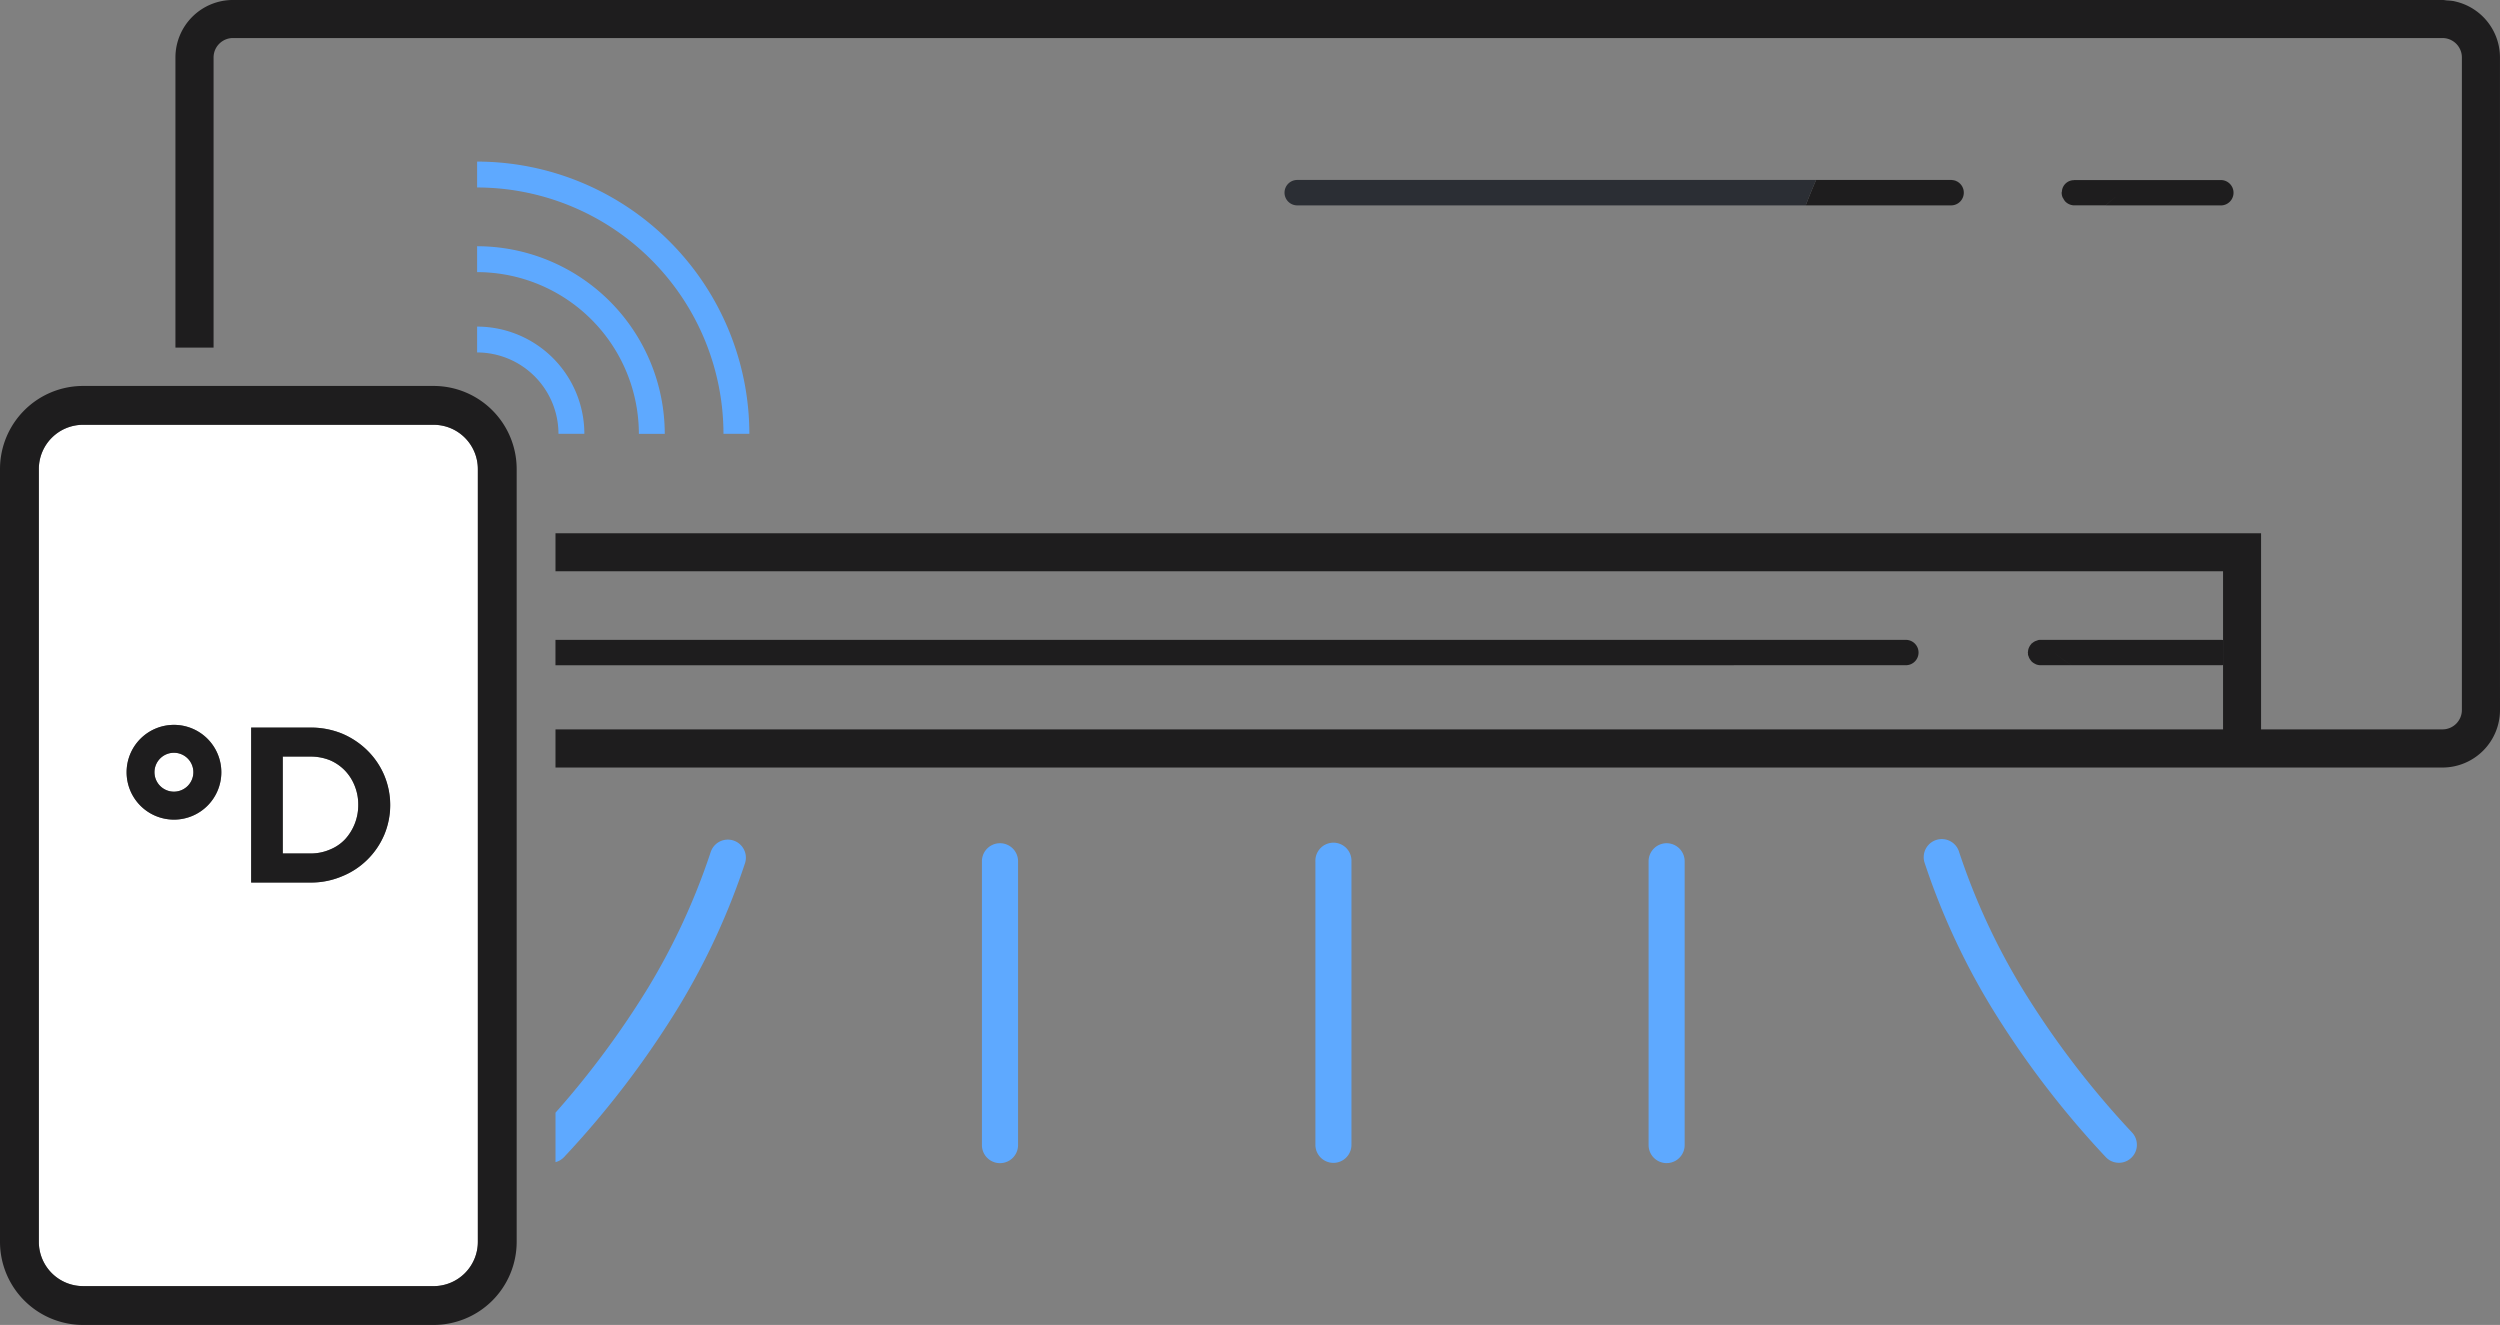 <svg xmlns="http://www.w3.org/2000/svg" width="188.684" height="100" viewBox="0 0 188.684 100"><rect x="0" y="0" width="188.684" height="100" fill="#808080" stroke="none"/><defs><style>.a{fill:#1e1d1d;}.b{fill:#2b2e34;}.c{fill:#1e1d1e;}.d{fill:#5ea9ff;}.e{fill:#fff;}</style></defs><g transform="translate(-1321.446 -33.416)"><path class="a" d="M1478.4,84.524c.007.007.017.009.024.016-.024-.022-.042-.051-.064-.075C1478.372,84.483,1478.379,84.506,1478.4,84.524Z" transform="translate(-3.624 -1.179)"/><path class="a" d="M1481.426,84.785h0c-.5-.335-.979-.692-1.452-1.06C1480.449,84.093,1480.93,84.45,1481.426,84.785Z" transform="translate(-3.661 -1.162)"/><path class="a" d="M1493.188,84.733h0V82.884h0Z" transform="translate(-3.966 -1.142)"/><path class="a" d="M1493.022,84.81h0Z" transform="translate(-3.962 -1.187)"/><path class="a" d="M1478.4,83.135c-.018.018-.024.041-.04.06a.843.843,0,0,1,.113-.108A.625.625,0,0,0,1478.4,83.135Z" transform="translate(-3.624 -1.147)"/><path class="a" d="M1478.111,83.823a.428.428,0,0,0,.012.062.981.981,0,0,1,0-.141C1478.125,83.771,1478.111,83.8,1478.111,83.823Z" transform="translate(-3.618 -1.162)"/><path class="a" d="M1493.022,82.85h0Z" transform="translate(-3.962 -1.142)"/><path class="a" d="M1481.7,47.323c-.018,0-.034.009-.053.01.019,0,.035-.01.054-.01Z" transform="translate(-3.7 -0.321)"/><path class="a" d="M1484.057,49.263h-2.366a.96.96,0,0,1-.677-.279v0a.96.96,0,0,0,.674.278h2.371c.3-.279.62-.538.941-.8C1484.679,48.726,1484.36,48.985,1484.057,49.263Z" transform="translate(-3.685 -0.348)"/><path class="a" d="M1493.978,48.28a.958.958,0,0,1-.957.957h0a.957.957,0,1,0,0-1.915h0A.957.957,0,0,1,1493.978,48.28Z" transform="translate(-3.962 -0.321)"/><path class="a" d="M1480.724,48.3h0c0-.032.016-.062.019-.094C1480.74,48.235,1480.724,48.264,1480.724,48.3Z" transform="translate(-3.678 -0.341)"/><path class="b" d="M1472.184,49.283h0Z" transform="translate(-3.481 -0.366)"/><path class="b" d="M1421.639,49.238h38.385q.366-.969.782-1.915h10.188a.958.958,0,0,1,.883,1.328.957.957,0,0,0-.881-1.332h-49.351a.959.959,0,1,0,0,1.919Z" transform="translate(-2.292 -0.321)"/><path class="c" d="M1463.38,84.765h2.9a.958.958,0,0,0,.957-.957v0h0a.958.958,0,0,0-.957-.957h-101.92v1.919Z" transform="translate(-0.991 -1.142)"/><path class="c" d="M1510.441,81.117l0,0V42.766h0V37.755a4.339,4.339,0,0,0-3.432-4.241c-.011,0-.02-.007-.03-.01a4.527,4.527,0,0,0-.532-.054c-.114-.01-.225-.035-.342-.035H1339.345A4.34,4.34,0,0,0,1335,37.752v21.9h2.878v-21.9a1.466,1.466,0,0,1,1.465-1.465H1497.7l.011,0h8.39a1.466,1.466,0,0,1,1.465,1.465v2.7h0V52.348l0,0h0V83.428l0,0v0h0V87a1.465,1.465,0,0,1-1.465,1.465H1492.41v0h0v-.393h0V79.647h0V73.661H1363.684v2.872H1489.54V87.892h0v.575H1363.684v2.878H1506.1A4.346,4.346,0,0,0,1510.443,87Z" transform="translate(-0.313)"/><path class="c" d="M1471.924,47.323h-10.188q-.416.947-.782,1.915h10.971a.957.957,0,0,0,0-1.915Z" transform="translate(-3.222 -0.321)"/><path class="c" d="M1492.84,82.865a.782.782,0,0,0-.158-.014H1479.07a.827.827,0,0,0-.17.015h0a.77.77,0,0,0-.093.036.877.877,0,0,0-.343.179.875.875,0,0,0-.235.29.874.874,0,0,0-.058.127.971.971,0,0,0-.046.226.981.981,0,0,0,0,.141.772.772,0,0,0,0,.106.845.845,0,0,0,.049.137.9.9,0,0,0,.037.1.939.939,0,0,0,.145.218c.022.024.04.053.064.075a.919.919,0,0,0,.242.161c.02.009.035.024.056.032a.967.967,0,0,0,.357.071h2.317l0,0c-.5-.335-.977-.692-1.449-1.06.473.368.954.725,1.452,1.06h11.3a.96.96,0,0,0,.158-.013V82.865Z" transform="translate(-3.618 -1.142)"/><path class="c" d="M1480.8,48.645a.759.759,0,0,0,.045.067.97.97,0,0,0,.163.244h0a.96.96,0,0,0,.677.279h2.366c.3-.278.622-.537.944-.794-.32.257-.639.516-.941.8h8.684a.957.957,0,0,0,0-1.915h-11.054c-.019,0-.035.009-.054.01a.911.911,0,0,0-.887.85c0,.032-.019.062-.019.094v0A.954.954,0,0,0,1480.8,48.645Z" transform="translate(-3.678 -0.321)"/><path class="d" d="M1450.2,98.561h-.02a1.364,1.364,0,0,0-1.368,1.36v21.422a1.361,1.361,0,1,0,2.722,0V99.953A1.364,1.364,0,0,0,1450.2,98.561Z" transform="translate(-2.941 -1.504)"/><path class="d" d="M1365.011,122.241a69.835,69.835,0,0,0,8.68-11.391,52.926,52.926,0,0,0,4.973-10.782,1.361,1.361,0,1,0-2.588-.847,50.111,50.111,0,0,1-4.713,10.223,67.079,67.079,0,0,1-7,9.448v3.734A1.364,1.364,0,0,0,1365.011,122.241Z" transform="translate(-0.991 -1.498)"/><path class="d" d="M1424.371,98.521h0a1.363,1.363,0,0,0-1.3,1.416v21.388a1.36,1.36,0,1,0,2.721,0V99.937a.687.687,0,0,0,0-.107A1.363,1.363,0,0,0,1424.371,98.521Z" transform="translate(-2.347 -1.504)"/><path class="d" d="M1398.7,98.561h-.026a1.363,1.363,0,0,0-1.367,1.36v21.422a1.364,1.364,0,0,0,2.728,0V99.953A1.363,1.363,0,0,0,1398.7,98.561Z" transform="translate(-1.752 -1.504)"/><path class="d" d="M1477.455,109.439a50.131,50.131,0,0,1-4.715-10.222l-.02-.065a1.365,1.365,0,0,0-2.575.909,53,53,0,0,0,4.974,10.782,69.684,69.684,0,0,0,8.68,11.391,1.358,1.358,0,0,0,2-1.839A67.086,67.086,0,0,1,1477.455,109.439Z" transform="translate(-3.432 -1.497)"/><path class="d" d="M1364.447,66.742h1.954a8.1,8.1,0,0,0-8.094-8.093V60.6A6.147,6.147,0,0,1,1364.447,66.742Z" transform="translate(-0.851 -0.583)"/><path class="d" d="M1370.515,66.6h1.954a14.178,14.178,0,0,0-14.162-14.161v1.954A12.221,12.221,0,0,1,1370.515,66.6Z" transform="translate(-0.851 -0.439)"/><path class="d" d="M1376.9,66.447h1.954A20.573,20.573,0,0,0,1358.307,45.9v1.954A18.617,18.617,0,0,1,1376.9,66.447Z" transform="translate(-0.851 -0.288)"/><path class="e" d="M1334.849,91.572a1.468,1.468,0,1,0,1.469,1.468h0A1.468,1.468,0,0,0,1334.849,91.572Z" transform="translate(-0.276 -1.343)"/><path class="e" d="M1348,92.939a3.477,3.477,0,0,0-1.135-.79,3.911,3.911,0,0,0-1.482-.282h-2.091v7.313h2.091a3.6,3.6,0,0,0,1.482-.3v0A3.219,3.219,0,0,0,1348,98.1a3.81,3.81,0,0,0,.989-2.584,3.731,3.731,0,0,0-.264-1.43A3.559,3.559,0,0,0,1348,92.939Z" transform="translate(-0.505 -1.35)"/><path class="e" d="M1357.58,69.571a3.339,3.339,0,0,0-3.336-3.335h-26.461a3.339,3.339,0,0,0-3.336,3.335v58.336a3.34,3.34,0,0,0,3.336,3.336h26.461a3.34,3.34,0,0,0,3.336-3.336Zm-22.934,26.462a3.575,3.575,0,1,1,3.576-3.575A3.576,3.576,0,0,1,1334.646,96.034Zm15.85,1.189a5.878,5.878,0,0,1-1.286,1.861,5.793,5.793,0,0,1-1.907,1.237,5.954,5.954,0,0,1-2.354.46h-4.479V89.086h4.479a6.246,6.246,0,0,1,2.354.444,6.1,6.1,0,0,1,1.907,1.253,5.854,5.854,0,0,1,1.286,1.861A5.924,5.924,0,0,1,1350.5,97.222Z" transform="translate(-0.069 -0.758)"/><path class="c" d="M1360.441,69.5a6.273,6.273,0,0,0-6.267-6.266h-26.461a6.273,6.273,0,0,0-6.267,6.266v58.336a6.274,6.274,0,0,0,6.267,6.267h26.461a6.274,6.274,0,0,0,6.267-6.267Zm-6.267,61.672h-26.461a3.34,3.34,0,0,1-3.336-3.336V69.5a3.339,3.339,0,0,1,3.336-3.335h26.461a3.339,3.339,0,0,1,3.336,3.335v58.336A3.34,3.34,0,0,1,1354.174,131.174Z" transform="translate(0 -0.689)"/><path class="c" d="M1349.589,91.324a6.1,6.1,0,0,0-1.907-1.253,6.246,6.246,0,0,0-2.354-.444h-4.479v11.695h4.479a5.954,5.954,0,0,0,2.354-.46,5.793,5.793,0,0,0,1.907-1.237,5.776,5.776,0,0,0,0-8.3Zm-1.644,6.729a3.219,3.219,0,0,1-1.136.775v0a3.6,3.6,0,0,1-1.482.3h-2.091V91.814h2.091a3.911,3.911,0,0,1,1.482.282,3.477,3.477,0,0,1,1.135.79,3.559,3.559,0,0,1,.725,1.152,3.731,3.731,0,0,1,.264,1.43A3.81,3.81,0,0,1,1347.945,98.053Z" transform="translate(-0.448 -1.298)"/><path class="c" d="M1334.8,89.418a3.575,3.575,0,1,0,3.576,3.575A3.576,3.576,0,0,0,1334.8,89.418Zm1.466,3.573a1.468,1.468,0,1,1-1.469-1.468,1.467,1.467,0,0,1,1.469,1.468Z" transform="translate(-0.226 -1.293)"/></g></svg>